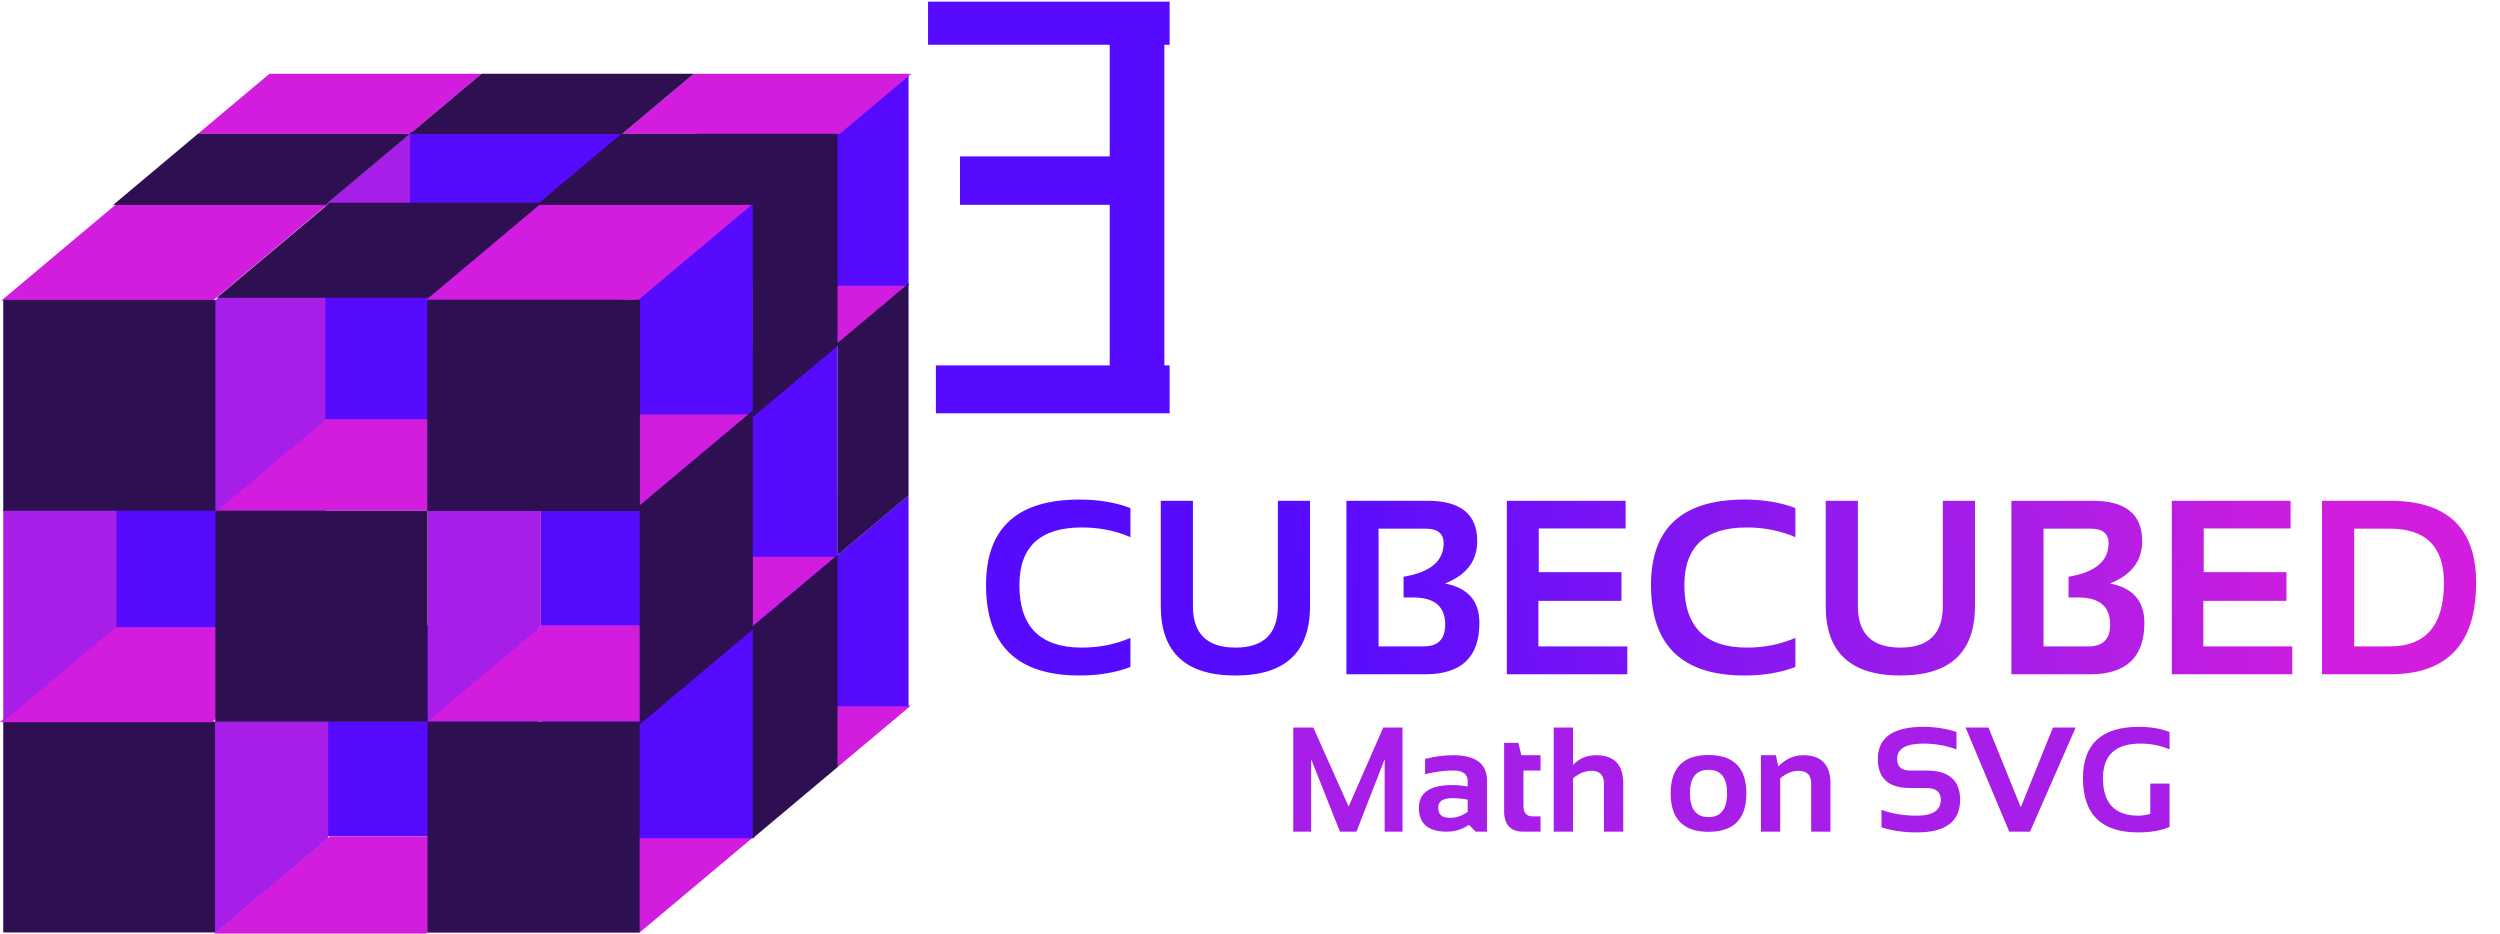 <svg xmlns="http://www.w3.org/2000/svg" width="1509" height="564" fill="none" viewBox="0 0 1509 564">
  <path fill="url(#paint0_linear_2_60)" d="M682.33 402.605c-9.033 3.418-19.287 5.127-30.762 5.127-37.597 0-56.396-18.188-56.396-54.565 0-34.424 18.799-51.636 56.396-51.636 11.475 0 21.729 1.709 30.762 5.127v17.578c-9.033-3.906-18.799-5.859-29.297-5.859-25.146 0-37.72 11.597-37.72 34.79 0 25.146 12.574 37.72 37.72 37.72 10.498 0 20.264-1.953 29.297-5.86v17.578zm18.311-36.767v-63.574h19.409v63.574c0 16.699 8.545 25.049 25.635 25.049 17.089 0 25.634-8.35 25.634-25.049v-63.574h19.41v63.574c0 27.93-15.015 41.894-45.044 41.894-30.03 0-45.044-13.964-45.044-41.894zM812.701 407V302.264h49.072c19.922 0 29.883 8.13 29.883 24.389 0 11.914-6.494 20.435-19.482 25.562 13.867 2.588 20.801 10.522 20.801 23.804 0 20.654-10.913 30.981-32.74 30.981h-47.534zm46.729-16.846c8.593 0 12.89-4.394 12.89-13.183 0-10.889-6.421-16.333-19.262-16.333h-5.86v-12.525c16.114-2.685 24.17-9.424 24.17-20.215 0-5.859-3.613-8.789-10.84-8.789H832.11v71.045h27.32zm121.801-87.89v16.699H928.79v26.367h49.951v17.358H928.57v27.466h53.687V407h-72.73V302.264h71.704zM1083.7 402.605c-9.04 3.418-19.29 5.127-30.76 5.127-37.6 0-56.401-18.188-56.401-54.565 0-34.424 18.801-51.636 56.401-51.636 11.47 0 21.72 1.709 30.76 5.127v17.578c-9.04-3.906-18.8-5.859-29.3-5.859-25.15 0-37.72 11.597-37.72 34.79 0 25.146 12.57 37.72 37.72 37.72 10.5 0 20.26-1.953 29.3-5.86v17.578zm18.31-36.767v-63.574h19.41v63.574c0 16.699 8.54 25.049 25.63 25.049s25.64-8.35 25.64-25.049v-63.574h19.41v63.574c0 27.93-15.02 41.894-45.05 41.894-30.03 0-45.04-13.964-45.04-41.894zM1214.07 407V302.264h49.07c19.92 0 29.88 8.13 29.88 24.389 0 11.914-6.49 20.435-19.48 25.562 13.87 2.588 20.8 10.522 20.8 23.804 0 20.654-10.91 30.981-32.74 30.981h-47.53zm46.73-16.846c8.59 0 12.89-4.394 12.89-13.183 0-10.889-6.42-16.333-19.27-16.333h-5.85v-12.525c16.11-2.685 24.17-9.424 24.17-20.215 0-5.859-3.62-8.789-10.84-8.789h-28.42v71.045h27.32zm121.8-87.89v16.699h-52.44v26.367h49.95v17.358h-50.17v27.466h53.68V407h-72.73V302.264h71.71zm59.98 87.89c21.73 0 32.6-12.793 32.6-38.379 0-21.777-10.87-32.666-32.6-32.666h-21.6v71.045h21.6zM1401.57 407V302.264h41.01c34.67 0 52.01 16.504 52.01 49.511 0 36.817-17.34 55.225-52.01 55.225h-41.01z"/>
  <path fill="#A61EE8" d="M780.636 502v-62.842h12.085l21.313 47.681 20.874-47.681h11.646V502h-10.767v-43.77L818.736 502h-9.931l-17.403-43.77V502h-10.766zm75.805-14.37c0-9.17 6.68-13.755 20.039-13.755 3.135 0 6.27.293 9.405.879v-3.472c0-4.131-2.974-6.196-8.921-6.196-5.039 0-10.635.732-16.787 2.197v-9.228c6.152-1.465 11.748-2.198 16.787-2.198 13.711 0 20.566 5.069 20.566 15.205V502h-6.767l-4.131-4.131c-4.014 2.754-8.438 4.131-13.272 4.131-11.279 0-16.919-4.79-16.919-14.37zm29.444-4.966c-2.93-.586-6.065-.879-9.405-.879-5.595 0-8.393 1.904-8.393 5.713 0 4.102 2.344 6.152 7.031 6.152 3.867 0 7.456-1.201 10.767-3.603v-7.383zm22.016-34.277h8.614l1.757 7.47h11.602v9.229h-10.327v21.226c0 4.306 1.86 6.459 5.581 6.459h4.746V502h-10.371c-7.734 0-11.602-4.146-11.602-12.437v-41.176zM937.828 502v-62.842h11.646v22.588c3.632-3.926 8.276-5.889 13.93-5.889 10.928 0 16.392 5.684 16.392 17.051V502H968.15v-29.092c0-5.097-2.534-7.646-7.602-7.646-3.779 0-7.471 1.509-11.074 4.526V502h-11.646zm82.222-23.247c0 9.639 3.74 14.458 11.21 14.458 7.47 0 11.2-4.819 11.2-14.458 0-9.404-3.73-14.107-11.2-14.107-7.47 0-11.21 4.703-11.21 14.107zm-11.65.176c0-15.469 7.62-23.203 22.86-23.203 15.23 0 22.85 7.734 22.85 23.203 0 15.439-7.62 23.159-22.85 23.159-15.18 0-22.8-7.72-22.86-23.159zM1062.9 502v-46.143h9.01l1.45 6.768c4.42-4.512 9.46-6.768 15.11-6.768 10.93 0 16.39 5.684 16.39 17.051V502h-11.64v-29.092c0-5.097-2.54-7.646-7.6-7.646-3.78 0-7.47 1.509-11.08 4.526V502h-11.64zm72.77-2.637v-10.547c6.3 2.344 13.42 3.516 21.36 3.516 9.64 0 14.46-3.223 14.46-9.668 0-4.687-2.96-7.031-8.88-7.031h-9.85c-12.86 0-19.29-5.86-19.29-17.578 0-12.891 9.16-19.336 27.47-19.336 7.03 0 13.69 1.025 19.99 3.076v10.547c-6.3-2.344-12.96-3.516-19.99-3.516-10.55 0-15.82 3.076-15.82 9.229 0 4.687 2.55 7.031 7.64 7.031h9.85c13.68 0 20.52 5.859 20.52 17.578 0 13.184-8.7 19.775-26.1 19.775-7.94 0-15.06-1.025-21.36-3.076zm117.2-60.205L1225.32 502h-12.53l-26.36-62.842h13.84l19.47 48.12 19.42-48.12h13.71zm56.69 59.942c-5.07 2.226-11.41 3.339-19.03 3.339-22.17 0-33.26-10.913-33.26-32.739 0-20.654 11.28-30.981 33.83-30.981 6.89 0 13.04 1.025 18.46 3.076v10.547c-5.42-2.344-11.28-3.516-17.58-3.516-15.08 0-22.63 6.958-22.63 20.874 0 15.088 7.12 22.632 21.36 22.632 2.11 0 4.51-.352 7.21-1.055v-18.281h11.64V499.1z"/>
  <path stroke="#560BFF" stroke-width="29.231" d="M579.457 109.018h106.86"/>
  <path stroke="#560BFF" stroke-width="26.043" d="M560.177 14H706"/>
  <path stroke="#560BFF" stroke-width="28.915" d="M564.899 235.014H706"/>
  <path stroke="#560BFF" stroke-width="32.982" d="M686.317 2.49v232.524"/>
  <g>
    <path fill="#2E0F52" d="M130.004 435.556H1.96v127.276h128.044V435.556z"/>
    <path fill="#D31DDE" d="M327.184 504.82H199.14l-69.943 58.689h128.044l69.943-58.689zM454.465 505.497H326.421l-68.329 57.335h128.044l68.329-57.335z"/>
    <path fill="#DCDCDC" d="M198.333 250.945H70.289L1.96 308.28h128.044l68.329-57.335z"/>
    <path fill="#D31DDE" d="M505.519 463.058H377.475L421.639 426h128.044l-44.164 37.058z"/>
    <path fill="#939393" fill-opacity=".72" d="M375.515 80.793H247.471l43.191-36.242h128.044l-43.191 36.242z"/>
    <path fill="#D31DDE" d="M503.559 208.837H375.515l43.191-36.242H546.75l-43.191 36.242z"/>
    <path fill="#560BFF" d="M455.228 378.665H327.184v127.276h128.044V378.665z"/>
    <path fill="#560BFF" d="M548.404 299.036H420.36v127.276h128.044V299.036zM324.417 377.447H196.373v127.276h128.044V377.447zM548.404 45.32H420.36v127.275h128.044V45.319z"/>
    <path fill="#D31DDE" d="M456.663 377H327.369l-69.764 58.539h129.294L456.663 377z"/>
    <path fill="#DCDCDC" d="M505.213 335.278H377.169l43.191-36.242h128.044l-43.191 36.242z"/>
    <path fill="#D31DDE" d="M506.868 80.793H375.515l43.191-36.242h131.353l-43.191 36.242zM247.471 80.793H119.427l43.191-36.242h128.044l-43.191 36.242zM454.421 377.89H326.377l51.098-42.876h128.044l-51.098 42.876z"/>
    <path fill="#560BFF" d="M454.413 250.171H326.369v127.276h128.044V250.171zM454.413 122.617H326.369v127.276h128.044V122.617z"/>
    <path fill="#560BFF" d="M505.528 208.837H377.484v127.276h128.044V208.837zM196.373 251.72H68.329v127.276h128.044V251.72z"/>
    <path fill="#D31DDE" d="M326.377 250.945H198.333l-68.329 57.335h128.044l68.329-57.335z"/>
    <path fill="#D31DDE" d="M451.734 250.171H323.69l-68.329 57.335h128.044l68.329-57.335zM196.373 378.583H68.329L0 435.918h128.045l68.329-57.335zM199.328 122h-127.7L.855 181.387h127.699L199.328 122z"/>
    <path fill="#DCDCDC" d="M451.734 124.052H323.69l-68.329 57.335h128.044l68.329-57.335z"/>
    <path fill="#A61EE8" d="M70.296 378.215V250.171L1.96 307.512v128.044l68.337-57.341zM198.062 505.981V377.937l-68.336 57.341v128.044l68.336-57.341zM198.062 252.09V124.046l-68.336 57.341v128.044l68.336-57.341zM326.428 377.937V249.893l-68.337 57.341v128.044l68.337-57.341z"/>
    <path fill="#A61EE8" d="M196.543 251.413V123.369l51.106-42.884V208.53l-51.106 42.884z"/>
    <path fill="#2E0F52" d="M258.048 308.28H130.004v127.276h128.044V308.28z"/>
    <path fill="#560BFF" d="M324.417 125.727H196.373v127.276h128.044V125.727z"/>
    <path fill="#560BFF" d="M375.515 79.694H247.471V206.97h128.044V79.694z"/>
    <path fill="#2E0F52" d="M327.185 122.371H199.141l-68.33 57.335h128.044l68.33-57.335z"/>
    <path fill="#D31DDE" d="M455.228 122.371H327.184L257.314 181h128.044l69.87-58.629z"/>
    <path fill="#2E0F52" d="M386.092 435.556H258.048v127.276h128.044V435.556zM130.004 181.004H1.96V308.28h128.044V181.004z"/>
    <path fill="#191A2A" d="M386.092 181.004H258.048V308.28h128.044V181.004z"/>
    <path fill="#2E0F52" d="M386.092 181.004H258.048V308.28h128.044V181.004zM454.428 379.95V247.754l-68.336 57.342v132.195l68.336-57.341z"/>
    <path fill="#2E0F52" d="M454.421 251.72V123.676l51.107-42.883v128.044l-51.107 42.883zM454.413 505.941V377.897l51.106-42.883v128.044l-51.106 42.883zM505.528 335.014V206.97l42.876-35.978v128.044l-42.876 35.978zM454.421 123.669h-130.52l51.098-42.876h130.52l-51.098 42.876zM196.373 123.669H68.329l51.098-42.876h128.044l-51.098 42.876zM375.515 80.793H247.471l43.191-36.242h128.044l-43.191 36.242z"/>
  </g>
  <defs>
    <linearGradient id="paint0_linear_2_60" x1="608" x2="1542" y1="450" y2="316" gradientUnits="userSpaceOnUse">
      <stop offset=".203" stop-color="#560BFF"/>
      <stop offset=".642" stop-color="#A61EE8"/>
      <stop offset=".871" stop-color="#D31DDE"/>
    </linearGradient>
  </defs>
</svg>
